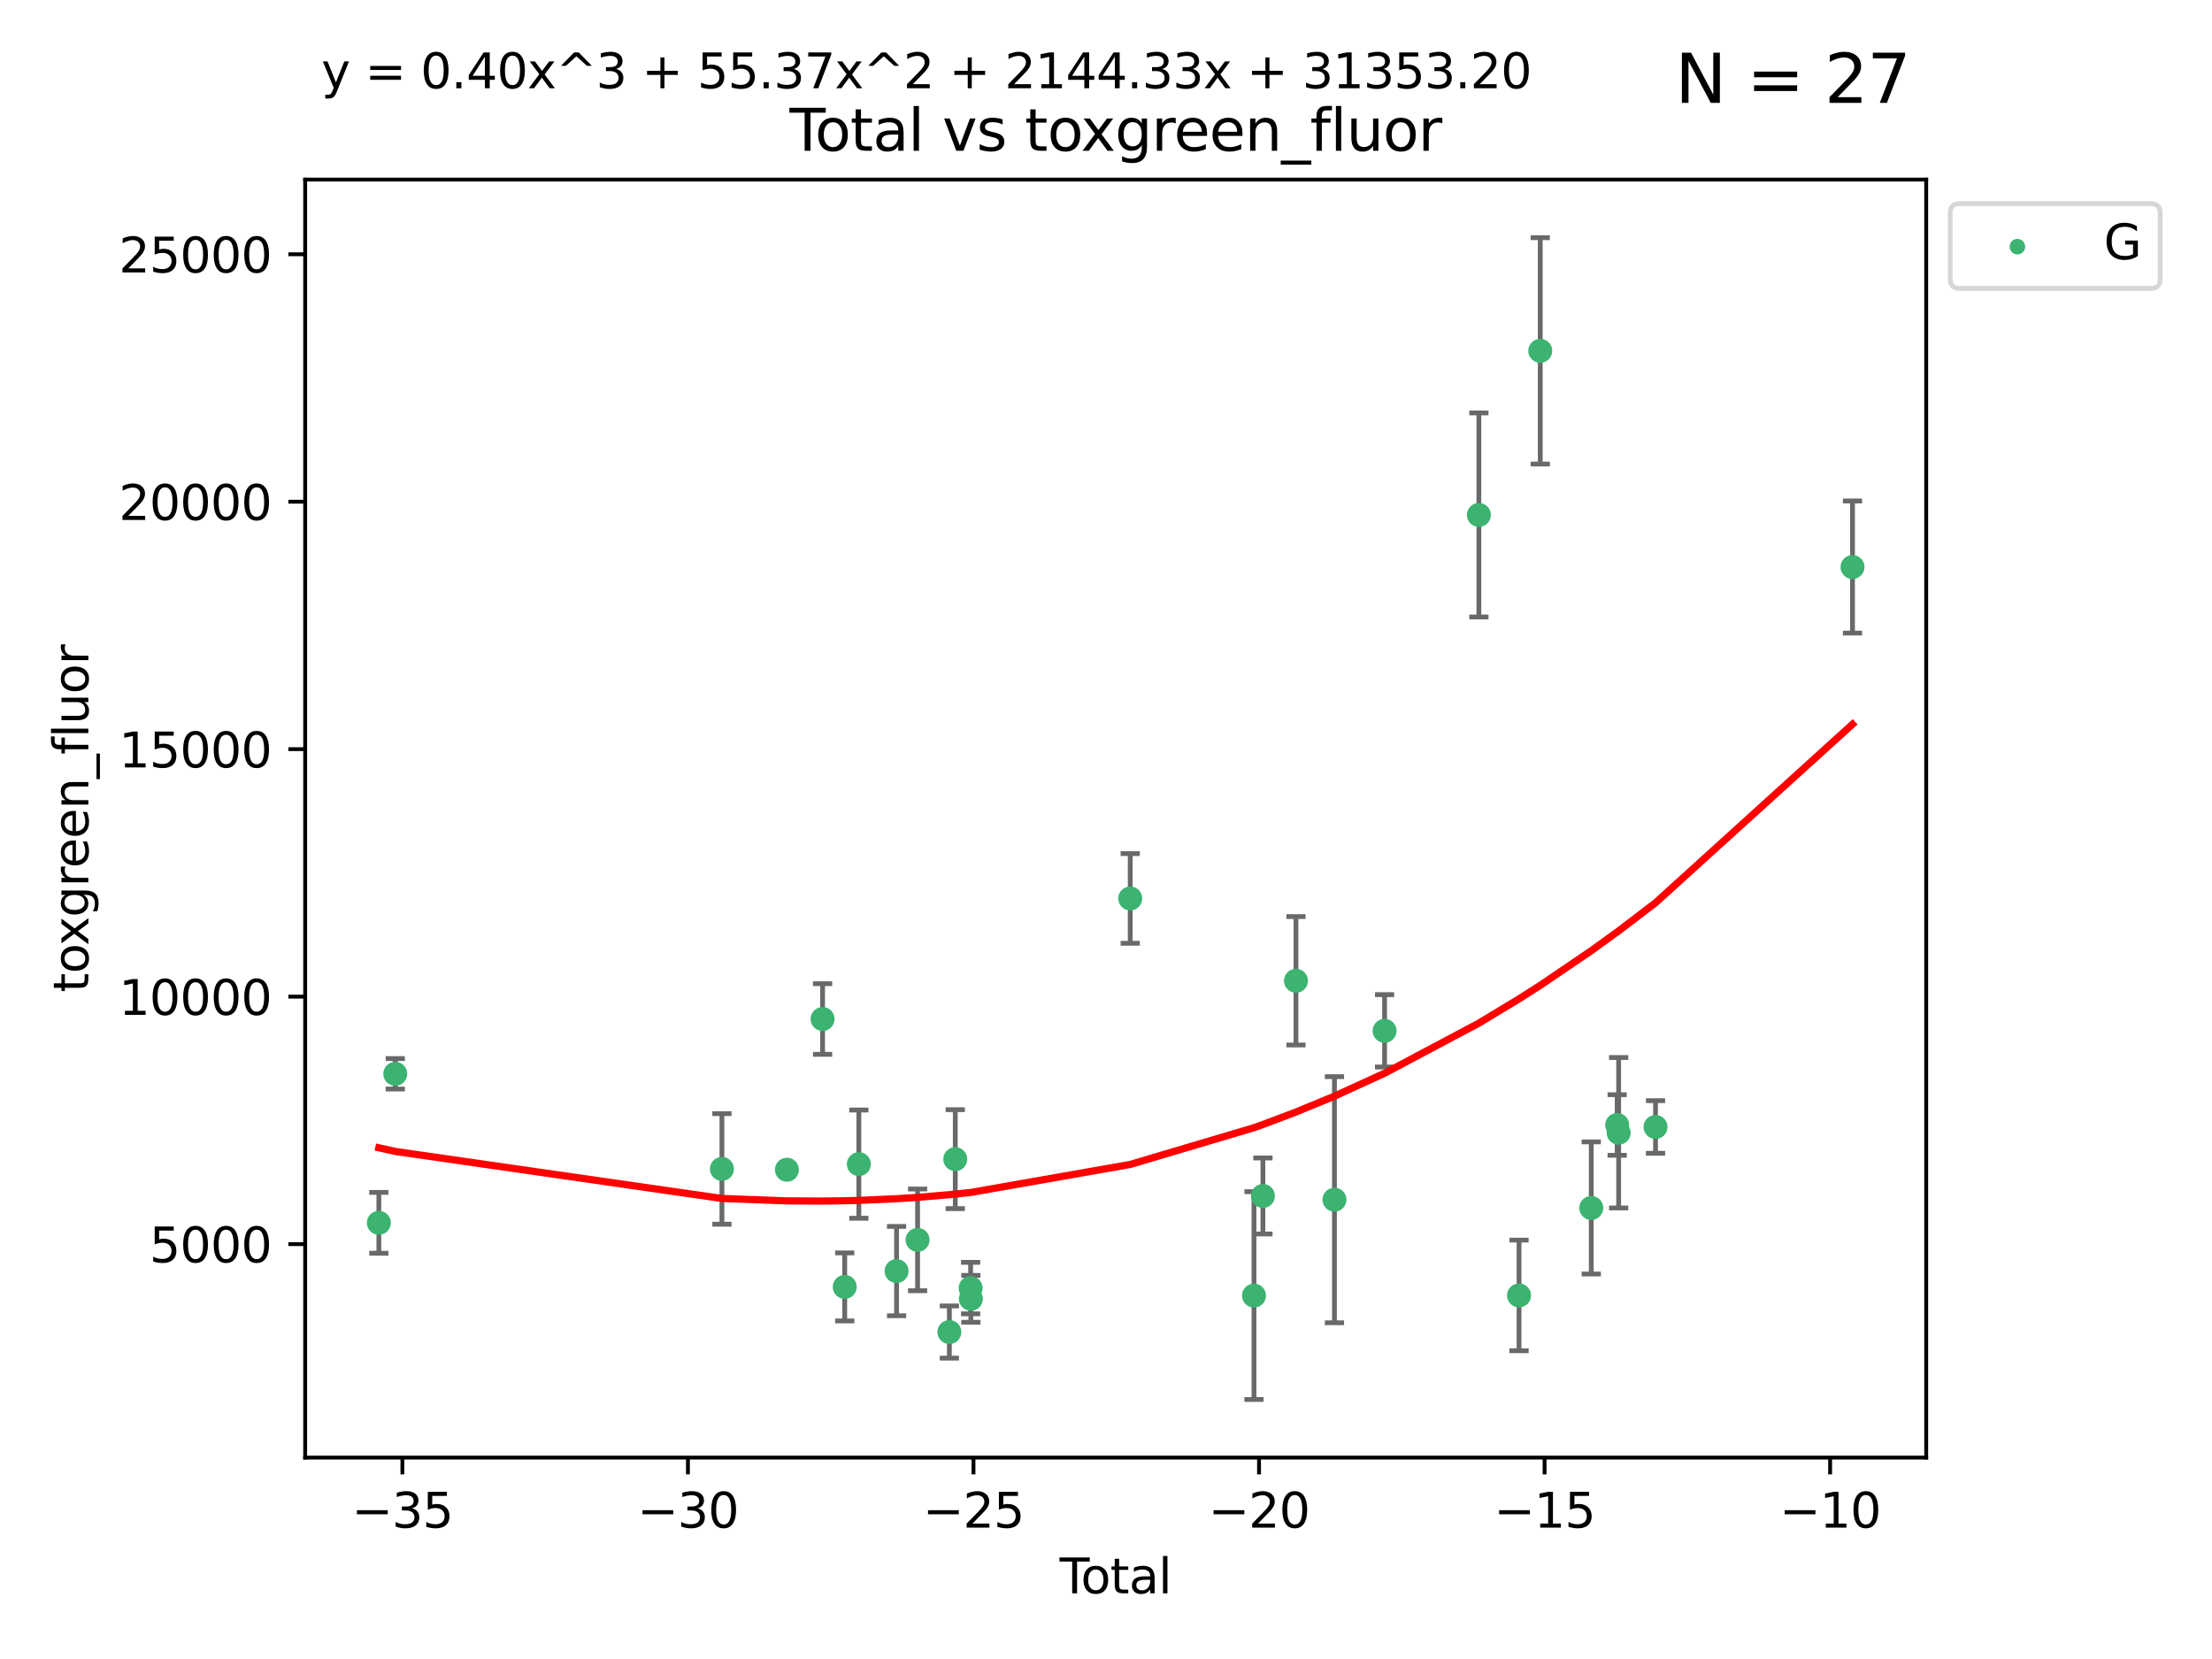 <?xml version="1.0" encoding="utf-8" standalone="no"?>
<!DOCTYPE svg PUBLIC "-//W3C//DTD SVG 1.1//EN"
  "http://www.w3.org/Graphics/SVG/1.1/DTD/svg11.dtd">
<svg xmlns:xlink="http://www.w3.org/1999/xlink" width="460.8pt" height="345.6pt" viewBox="0 0 460.8 345.6" xmlns="http://www.w3.org/2000/svg" version="1.1">
 <defs>
  <style type="text/css">*{stroke-linejoin: round; stroke-linecap: butt}</style>
 </defs>
 <g id="figure_1">
  <g id="patch_1">
   <path d="M 0 345.6 
L 460.8 345.6 
L 460.8 0 
L 0 0 
z
" style="fill: #ffffff"/>
  </g>
  <g id="axes_1">
   <g id="patch_2">
    <path d="M 63.571 303.64 
L 401.26 303.64 
L 401.26 37.411 
L 63.571 37.411 
z
" style="fill: #ffffff"/>
   </g>
   <g id="PathCollection_1">
    <defs>
     <path id="mdea92f87fd" d="M 0 1.118 
C 0.297 1.118 0.581 1 0.791 0.791 
C 1 0.581 1.118 0.297 1.118 0 
C 1.118 -0.297 1 -0.581 0.791 -0.791 
C 0.581 -1 0.297 -1.118 0 -1.118 
C -0.297 -1.118 -0.581 -1 -0.791 -0.791 
C -1 -0.581 -1.118 -0.297 -1.118 0 
C -1.118 0.297 -1 0.581 -0.791 0.791 
C -0.581 1 -0.297 1.118 0 1.118 
z
" style="stroke: #3cb371"/>
    </defs>
    <g clip-path="url(#pc1421f6412)">
     <use xlink:href="#mdea92f87fd" x="78.921" y="254.733" style="fill: #3cb371; stroke: #3cb371"/>
     <use xlink:href="#mdea92f87fd" x="82.343" y="223.696" style="fill: #3cb371; stroke: #3cb371"/>
     <use xlink:href="#mdea92f87fd" x="150.39" y="243.507" style="fill: #3cb371; stroke: #3cb371"/>
     <use xlink:href="#mdea92f87fd" x="163.931" y="243.675" style="fill: #3cb371; stroke: #3cb371"/>
     <use xlink:href="#mdea92f87fd" x="171.358" y="212.277" style="fill: #3cb371; stroke: #3cb371"/>
     <use xlink:href="#mdea92f87fd" x="175.972" y="268.086" style="fill: #3cb371; stroke: #3cb371"/>
     <use xlink:href="#mdea92f87fd" x="178.915" y="242.509" style="fill: #3cb371; stroke: #3cb371"/>
     <use xlink:href="#mdea92f87fd" x="186.771" y="264.787" style="fill: #3cb371; stroke: #3cb371"/>
     <use xlink:href="#mdea92f87fd" x="191.149" y="258.29" style="fill: #3cb371; stroke: #3cb371"/>
     <use xlink:href="#mdea92f87fd" x="197.771" y="277.486" style="fill: #3cb371; stroke: #3cb371"/>
     <use xlink:href="#mdea92f87fd" x="199" y="241.474" style="fill: #3cb371; stroke: #3cb371"/>
     <use xlink:href="#mdea92f87fd" x="202.198" y="268.329" style="fill: #3cb371; stroke: #3cb371"/>
     <use xlink:href="#mdea92f87fd" x="202.248" y="270.569" style="fill: #3cb371; stroke: #3cb371"/>
     <use xlink:href="#mdea92f87fd" x="235.447" y="187.165" style="fill: #3cb371; stroke: #3cb371"/>
     <use xlink:href="#mdea92f87fd" x="261.228" y="269.895" style="fill: #3cb371; stroke: #3cb371"/>
     <use xlink:href="#mdea92f87fd" x="263.091" y="249.143" style="fill: #3cb371; stroke: #3cb371"/>
     <use xlink:href="#mdea92f87fd" x="269.975" y="204.313" style="fill: #3cb371; stroke: #3cb371"/>
     <use xlink:href="#mdea92f87fd" x="277.992" y="249.917" style="fill: #3cb371; stroke: #3cb371"/>
     <use xlink:href="#mdea92f87fd" x="288.435" y="214.737" style="fill: #3cb371; stroke: #3cb371"/>
     <use xlink:href="#mdea92f87fd" x="308.08" y="107.273" style="fill: #3cb371; stroke: #3cb371"/>
     <use xlink:href="#mdea92f87fd" x="316.442" y="269.859" style="fill: #3cb371; stroke: #3cb371"/>
     <use xlink:href="#mdea92f87fd" x="320.864" y="73.086" style="fill: #3cb371; stroke: #3cb371"/>
     <use xlink:href="#mdea92f87fd" x="331.491" y="251.643" style="fill: #3cb371; stroke: #3cb371"/>
     <use xlink:href="#mdea92f87fd" x="336.885" y="234.353" style="fill: #3cb371; stroke: #3cb371"/>
     <use xlink:href="#mdea92f87fd" x="337.195" y="235.969" style="fill: #3cb371; stroke: #3cb371"/>
     <use xlink:href="#mdea92f87fd" x="344.877" y="234.766" style="fill: #3cb371; stroke: #3cb371"/>
     <use xlink:href="#mdea92f87fd" x="385.911" y="118.122" style="fill: #3cb371; stroke: #3cb371"/>
    </g>
   </g>
   <g id="matplotlib.axis_1">
    <g id="xtick_1">
     <g id="line2d_1">
      <defs>
       <path id="mc7ebd8603c" d="M 0 0 
L 0 3.5 
" style="stroke: #000000; stroke-width: 0.8"/>
      </defs>
      <g>
       <use xlink:href="#mc7ebd8603c" x="83.825" y="303.64" style="stroke: #000000; stroke-width: 0.8"/>
      </g>
     </g>
     <g id="text_1">
      <!-- −35 -->
      <g transform="translate(73.272 318.238)scale(0.1 -0.1)">
       <defs>
        <path id="DejaVuSans-2212" d="M 678 2272 
L 4684 2272 
L 4684 1741 
L 678 1741 
L 678 2272 
z
" transform="scale(0.016)"/>
        <path id="DejaVuSans-33" d="M 2597 2516 
Q 3050 2419 3304 2112 
Q 3559 1806 3559 1356 
Q 3559 666 3084 287 
Q 2609 -91 1734 -91 
Q 1441 -91 1130 -33 
Q 819 25 488 141 
L 488 750 
Q 750 597 1062 519 
Q 1375 441 1716 441 
Q 2309 441 2620 675 
Q 2931 909 2931 1356 
Q 2931 1769 2642 2001 
Q 2353 2234 1838 2234 
L 1294 2234 
L 1294 2753 
L 1863 2753 
Q 2328 2753 2575 2939 
Q 2822 3125 2822 3475 
Q 2822 3834 2567 4026 
Q 2313 4219 1838 4219 
Q 1578 4219 1281 4162 
Q 984 4106 628 3988 
L 628 4550 
Q 988 4650 1302 4700 
Q 1616 4750 1894 4750 
Q 2613 4750 3031 4423 
Q 3450 4097 3450 3541 
Q 3450 3153 3228 2886 
Q 3006 2619 2597 2516 
z
" transform="scale(0.016)"/>
        <path id="DejaVuSans-35" d="M 691 4666 
L 3169 4666 
L 3169 4134 
L 1269 4134 
L 1269 2991 
Q 1406 3038 1543 3061 
Q 1681 3084 1819 3084 
Q 2600 3084 3056 2656 
Q 3513 2228 3513 1497 
Q 3513 744 3044 326 
Q 2575 -91 1722 -91 
Q 1428 -91 1123 -41 
Q 819 9 494 109 
L 494 744 
Q 775 591 1075 516 
Q 1375 441 1709 441 
Q 2250 441 2565 725 
Q 2881 1009 2881 1497 
Q 2881 1984 2565 2268 
Q 2250 2553 1709 2553 
Q 1456 2553 1204 2497 
Q 953 2441 691 2322 
L 691 4666 
z
" transform="scale(0.016)"/>
       </defs>
       <use xlink:href="#DejaVuSans-2212"/>
       <use xlink:href="#DejaVuSans-33" x="83.789"/>
       <use xlink:href="#DejaVuSans-35" x="147.412"/>
      </g>
     </g>
    </g>
    <g id="xtick_2">
     <g id="line2d_2">
      <g>
       <use xlink:href="#mc7ebd8603c" x="143.309" y="303.64" style="stroke: #000000; stroke-width: 0.8"/>
      </g>
     </g>
     <g id="text_2">
      <!-- −30 -->
      <g transform="translate(132.757 318.238)scale(0.1 -0.1)">
       <defs>
        <path id="DejaVuSans-30" d="M 2034 4250 
Q 1547 4250 1301 3770 
Q 1056 3291 1056 2328 
Q 1056 1369 1301 889 
Q 1547 409 2034 409 
Q 2525 409 2770 889 
Q 3016 1369 3016 2328 
Q 3016 3291 2770 3770 
Q 2525 4250 2034 4250 
z
M 2034 4750 
Q 2819 4750 3233 4129 
Q 3647 3509 3647 2328 
Q 3647 1150 3233 529 
Q 2819 -91 2034 -91 
Q 1250 -91 836 529 
Q 422 1150 422 2328 
Q 422 3509 836 4129 
Q 1250 4750 2034 4750 
z
" transform="scale(0.016)"/>
       </defs>
       <use xlink:href="#DejaVuSans-2212"/>
       <use xlink:href="#DejaVuSans-33" x="83.789"/>
       <use xlink:href="#DejaVuSans-30" x="147.412"/>
      </g>
     </g>
    </g>
    <g id="xtick_3">
     <g id="line2d_3">
      <g>
       <use xlink:href="#mc7ebd8603c" x="202.794" y="303.64" style="stroke: #000000; stroke-width: 0.8"/>
      </g>
     </g>
     <g id="text_3">
      <!-- −25 -->
      <g transform="translate(192.241 318.238)scale(0.1 -0.1)">
       <defs>
        <path id="DejaVuSans-32" d="M 1228 531 
L 3431 531 
L 3431 0 
L 469 0 
L 469 531 
Q 828 903 1448 1529 
Q 2069 2156 2228 2338 
Q 2531 2678 2651 2914 
Q 2772 3150 2772 3378 
Q 2772 3750 2511 3984 
Q 2250 4219 1831 4219 
Q 1534 4219 1204 4116 
Q 875 4013 500 3803 
L 500 4441 
Q 881 4594 1212 4672 
Q 1544 4750 1819 4750 
Q 2544 4750 2975 4387 
Q 3406 4025 3406 3419 
Q 3406 3131 3298 2873 
Q 3191 2616 2906 2266 
Q 2828 2175 2409 1742 
Q 1991 1309 1228 531 
z
" transform="scale(0.016)"/>
       </defs>
       <use xlink:href="#DejaVuSans-2212"/>
       <use xlink:href="#DejaVuSans-32" x="83.789"/>
       <use xlink:href="#DejaVuSans-35" x="147.412"/>
      </g>
     </g>
    </g>
    <g id="xtick_4">
     <g id="line2d_4">
      <g>
       <use xlink:href="#mc7ebd8603c" x="262.278" y="303.64" style="stroke: #000000; stroke-width: 0.8"/>
      </g>
     </g>
     <g id="text_4">
      <!-- −20 -->
      <g transform="translate(251.726 318.238)scale(0.1 -0.1)">
       <use xlink:href="#DejaVuSans-2212"/>
       <use xlink:href="#DejaVuSans-32" x="83.789"/>
       <use xlink:href="#DejaVuSans-30" x="147.412"/>
      </g>
     </g>
    </g>
    <g id="xtick_5">
     <g id="line2d_5">
      <g>
       <use xlink:href="#mc7ebd8603c" x="321.763" y="303.64" style="stroke: #000000; stroke-width: 0.8"/>
      </g>
     </g>
     <g id="text_5">
      <!-- −15 -->
      <g transform="translate(311.21 318.238)scale(0.1 -0.1)">
       <defs>
        <path id="DejaVuSans-31" d="M 794 531 
L 1825 531 
L 1825 4091 
L 703 3866 
L 703 4441 
L 1819 4666 
L 2450 4666 
L 2450 531 
L 3481 531 
L 3481 0 
L 794 0 
L 794 531 
z
" transform="scale(0.016)"/>
       </defs>
       <use xlink:href="#DejaVuSans-2212"/>
       <use xlink:href="#DejaVuSans-31" x="83.789"/>
       <use xlink:href="#DejaVuSans-35" x="147.412"/>
      </g>
     </g>
    </g>
    <g id="xtick_6">
     <g id="line2d_6">
      <g>
       <use xlink:href="#mc7ebd8603c" x="381.247" y="303.64" style="stroke: #000000; stroke-width: 0.8"/>
      </g>
     </g>
     <g id="text_6">
      <!-- −10 -->
      <g transform="translate(370.695 318.238)scale(0.1 -0.1)">
       <use xlink:href="#DejaVuSans-2212"/>
       <use xlink:href="#DejaVuSans-31" x="83.789"/>
       <use xlink:href="#DejaVuSans-30" x="147.412"/>
      </g>
     </g>
    </g>
    <g id="text_7">
     <!-- Total -->
     <g transform="translate(220.739 331.917)scale(0.1 -0.1)">
      <defs>
       <path id="DejaVuSans-54" d="M -19 4666 
L 3928 4666 
L 3928 4134 
L 2272 4134 
L 2272 0 
L 1638 0 
L 1638 4134 
L -19 4134 
L -19 4666 
z
" transform="scale(0.016)"/>
       <path id="DejaVuSans-6f" d="M 1959 3097 
Q 1497 3097 1228 2736 
Q 959 2375 959 1747 
Q 959 1119 1226 758 
Q 1494 397 1959 397 
Q 2419 397 2687 759 
Q 2956 1122 2956 1747 
Q 2956 2369 2687 2733 
Q 2419 3097 1959 3097 
z
M 1959 3584 
Q 2709 3584 3137 3096 
Q 3566 2609 3566 1747 
Q 3566 888 3137 398 
Q 2709 -91 1959 -91 
Q 1206 -91 779 398 
Q 353 888 353 1747 
Q 353 2609 779 3096 
Q 1206 3584 1959 3584 
z
" transform="scale(0.016)"/>
       <path id="DejaVuSans-74" d="M 1172 4494 
L 1172 3500 
L 2356 3500 
L 2356 3053 
L 1172 3053 
L 1172 1153 
Q 1172 725 1289 603 
Q 1406 481 1766 481 
L 2356 481 
L 2356 0 
L 1766 0 
Q 1100 0 847 248 
Q 594 497 594 1153 
L 594 3053 
L 172 3053 
L 172 3500 
L 594 3500 
L 594 4494 
L 1172 4494 
z
" transform="scale(0.016)"/>
       <path id="DejaVuSans-61" d="M 2194 1759 
Q 1497 1759 1228 1600 
Q 959 1441 959 1056 
Q 959 750 1161 570 
Q 1363 391 1709 391 
Q 2188 391 2477 730 
Q 2766 1069 2766 1631 
L 2766 1759 
L 2194 1759 
z
M 3341 1997 
L 3341 0 
L 2766 0 
L 2766 531 
Q 2569 213 2275 61 
Q 1981 -91 1556 -91 
Q 1019 -91 701 211 
Q 384 513 384 1019 
Q 384 1609 779 1909 
Q 1175 2209 1959 2209 
L 2766 2209 
L 2766 2266 
Q 2766 2663 2505 2880 
Q 2244 3097 1772 3097 
Q 1472 3097 1187 3025 
Q 903 2953 641 2809 
L 641 3341 
Q 956 3463 1253 3523 
Q 1550 3584 1831 3584 
Q 2591 3584 2966 3190 
Q 3341 2797 3341 1997 
z
" transform="scale(0.016)"/>
       <path id="DejaVuSans-6c" d="M 603 4863 
L 1178 4863 
L 1178 0 
L 603 0 
L 603 4863 
z
" transform="scale(0.016)"/>
      </defs>
      <use xlink:href="#DejaVuSans-54"/>
      <use xlink:href="#DejaVuSans-6f" x="44.084"/>
      <use xlink:href="#DejaVuSans-74" x="105.266"/>
      <use xlink:href="#DejaVuSans-61" x="144.475"/>
      <use xlink:href="#DejaVuSans-6c" x="205.754"/>
     </g>
    </g>
   </g>
   <g id="matplotlib.axis_2">
    <g id="ytick_1">
     <g id="line2d_7">
      <defs>
       <path id="m24cbd85e77" d="M 0 0 
L -3.5 0 
" style="stroke: #000000; stroke-width: 0.8"/>
      </defs>
      <g>
       <use xlink:href="#m24cbd85e77" x="63.571" y="259.169" style="stroke: #000000; stroke-width: 0.8"/>
      </g>
     </g>
     <g id="text_8">
      <!-- 5000 -->
      <g transform="translate(31.121 262.968)scale(0.1 -0.1)">
       <use xlink:href="#DejaVuSans-35"/>
       <use xlink:href="#DejaVuSans-30" x="63.623"/>
       <use xlink:href="#DejaVuSans-30" x="127.246"/>
       <use xlink:href="#DejaVuSans-30" x="190.869"/>
      </g>
     </g>
    </g>
    <g id="ytick_2">
     <g id="line2d_8">
      <g>
       <use xlink:href="#m24cbd85e77" x="63.571" y="207.618" style="stroke: #000000; stroke-width: 0.8"/>
      </g>
     </g>
     <g id="text_9">
      <!-- 10000 -->
      <g transform="translate(24.759 211.417)scale(0.1 -0.1)">
       <use xlink:href="#DejaVuSans-31"/>
       <use xlink:href="#DejaVuSans-30" x="63.623"/>
       <use xlink:href="#DejaVuSans-30" x="127.246"/>
       <use xlink:href="#DejaVuSans-30" x="190.869"/>
       <use xlink:href="#DejaVuSans-30" x="254.492"/>
      </g>
     </g>
    </g>
    <g id="ytick_3">
     <g id="line2d_9">
      <g>
       <use xlink:href="#m24cbd85e77" x="63.571" y="156.067" style="stroke: #000000; stroke-width: 0.8"/>
      </g>
     </g>
     <g id="text_10">
      <!-- 15000 -->
      <g transform="translate(24.759 159.866)scale(0.1 -0.1)">
       <use xlink:href="#DejaVuSans-31"/>
       <use xlink:href="#DejaVuSans-35" x="63.623"/>
       <use xlink:href="#DejaVuSans-30" x="127.246"/>
       <use xlink:href="#DejaVuSans-30" x="190.869"/>
       <use xlink:href="#DejaVuSans-30" x="254.492"/>
      </g>
     </g>
    </g>
    <g id="ytick_4">
     <g id="line2d_10">
      <g>
       <use xlink:href="#m24cbd85e77" x="63.571" y="104.516" style="stroke: #000000; stroke-width: 0.8"/>
      </g>
     </g>
     <g id="text_11">
      <!-- 20000 -->
      <g transform="translate(24.759 108.315)scale(0.1 -0.1)">
       <use xlink:href="#DejaVuSans-32"/>
       <use xlink:href="#DejaVuSans-30" x="63.623"/>
       <use xlink:href="#DejaVuSans-30" x="127.246"/>
       <use xlink:href="#DejaVuSans-30" x="190.869"/>
       <use xlink:href="#DejaVuSans-30" x="254.492"/>
      </g>
     </g>
    </g>
    <g id="ytick_5">
     <g id="line2d_11">
      <g>
       <use xlink:href="#m24cbd85e77" x="63.571" y="52.965" style="stroke: #000000; stroke-width: 0.8"/>
      </g>
     </g>
     <g id="text_12">
      <!-- 25000 -->
      <g transform="translate(24.759 56.764)scale(0.1 -0.1)">
       <use xlink:href="#DejaVuSans-32"/>
       <use xlink:href="#DejaVuSans-35" x="63.623"/>
       <use xlink:href="#DejaVuSans-30" x="127.246"/>
       <use xlink:href="#DejaVuSans-30" x="190.869"/>
       <use xlink:href="#DejaVuSans-30" x="254.492"/>
      </g>
     </g>
    </g>
    <g id="text_13">
     <!-- toxgreen_fluor -->
     <g transform="translate(18.401 206.72)rotate(-90)scale(0.1 -0.1)">
      <defs>
       <path id="DejaVuSans-78" d="M 3513 3500 
L 2247 1797 
L 3578 0 
L 2900 0 
L 1881 1375 
L 863 0 
L 184 0 
L 1544 1831 
L 300 3500 
L 978 3500 
L 1906 2253 
L 2834 3500 
L 3513 3500 
z
" transform="scale(0.016)"/>
       <path id="DejaVuSans-67" d="M 2906 1791 
Q 2906 2416 2648 2759 
Q 2391 3103 1925 3103 
Q 1463 3103 1205 2759 
Q 947 2416 947 1791 
Q 947 1169 1205 825 
Q 1463 481 1925 481 
Q 2391 481 2648 825 
Q 2906 1169 2906 1791 
z
M 3481 434 
Q 3481 -459 3084 -895 
Q 2688 -1331 1869 -1331 
Q 1566 -1331 1297 -1286 
Q 1028 -1241 775 -1147 
L 775 -588 
Q 1028 -725 1275 -790 
Q 1522 -856 1778 -856 
Q 2344 -856 2625 -561 
Q 2906 -266 2906 331 
L 2906 616 
Q 2728 306 2450 153 
Q 2172 0 1784 0 
Q 1141 0 747 490 
Q 353 981 353 1791 
Q 353 2603 747 3093 
Q 1141 3584 1784 3584 
Q 2172 3584 2450 3431 
Q 2728 3278 2906 2969 
L 2906 3500 
L 3481 3500 
L 3481 434 
z
" transform="scale(0.016)"/>
       <path id="DejaVuSans-72" d="M 2631 2963 
Q 2534 3019 2420 3045 
Q 2306 3072 2169 3072 
Q 1681 3072 1420 2755 
Q 1159 2438 1159 1844 
L 1159 0 
L 581 0 
L 581 3500 
L 1159 3500 
L 1159 2956 
Q 1341 3275 1631 3429 
Q 1922 3584 2338 3584 
Q 2397 3584 2469 3576 
Q 2541 3569 2628 3553 
L 2631 2963 
z
" transform="scale(0.016)"/>
       <path id="DejaVuSans-65" d="M 3597 1894 
L 3597 1613 
L 953 1613 
Q 991 1019 1311 708 
Q 1631 397 2203 397 
Q 2534 397 2845 478 
Q 3156 559 3463 722 
L 3463 178 
Q 3153 47 2828 -22 
Q 2503 -91 2169 -91 
Q 1331 -91 842 396 
Q 353 884 353 1716 
Q 353 2575 817 3079 
Q 1281 3584 2069 3584 
Q 2775 3584 3186 3129 
Q 3597 2675 3597 1894 
z
M 3022 2063 
Q 3016 2534 2758 2815 
Q 2500 3097 2075 3097 
Q 1594 3097 1305 2825 
Q 1016 2553 972 2059 
L 3022 2063 
z
" transform="scale(0.016)"/>
       <path id="DejaVuSans-6e" d="M 3513 2113 
L 3513 0 
L 2938 0 
L 2938 2094 
Q 2938 2591 2744 2837 
Q 2550 3084 2163 3084 
Q 1697 3084 1428 2787 
Q 1159 2491 1159 1978 
L 1159 0 
L 581 0 
L 581 3500 
L 1159 3500 
L 1159 2956 
Q 1366 3272 1645 3428 
Q 1925 3584 2291 3584 
Q 2894 3584 3203 3211 
Q 3513 2838 3513 2113 
z
" transform="scale(0.016)"/>
       <path id="DejaVuSans-5f" d="M 3263 -1063 
L 3263 -1509 
L -63 -1509 
L -63 -1063 
L 3263 -1063 
z
" transform="scale(0.016)"/>
       <path id="DejaVuSans-66" d="M 2375 4863 
L 2375 4384 
L 1825 4384 
Q 1516 4384 1395 4259 
Q 1275 4134 1275 3809 
L 1275 3500 
L 2222 3500 
L 2222 3053 
L 1275 3053 
L 1275 0 
L 697 0 
L 697 3053 
L 147 3053 
L 147 3500 
L 697 3500 
L 697 3744 
Q 697 4328 969 4595 
Q 1241 4863 1831 4863 
L 2375 4863 
z
" transform="scale(0.016)"/>
       <path id="DejaVuSans-75" d="M 544 1381 
L 544 3500 
L 1119 3500 
L 1119 1403 
Q 1119 906 1312 657 
Q 1506 409 1894 409 
Q 2359 409 2629 706 
Q 2900 1003 2900 1516 
L 2900 3500 
L 3475 3500 
L 3475 0 
L 2900 0 
L 2900 538 
Q 2691 219 2414 64 
Q 2138 -91 1772 -91 
Q 1169 -91 856 284 
Q 544 659 544 1381 
z
M 1991 3584 
L 1991 3584 
z
" transform="scale(0.016)"/>
      </defs>
      <use xlink:href="#DejaVuSans-74"/>
      <use xlink:href="#DejaVuSans-6f" x="39.209"/>
      <use xlink:href="#DejaVuSans-78" x="97.266"/>
      <use xlink:href="#DejaVuSans-67" x="156.445"/>
      <use xlink:href="#DejaVuSans-72" x="219.922"/>
      <use xlink:href="#DejaVuSans-65" x="258.785"/>
      <use xlink:href="#DejaVuSans-65" x="320.309"/>
      <use xlink:href="#DejaVuSans-6e" x="381.832"/>
      <use xlink:href="#DejaVuSans-5f" x="445.211"/>
      <use xlink:href="#DejaVuSans-66" x="495.211"/>
      <use xlink:href="#DejaVuSans-6c" x="530.416"/>
      <use xlink:href="#DejaVuSans-75" x="558.199"/>
      <use xlink:href="#DejaVuSans-6f" x="621.578"/>
      <use xlink:href="#DejaVuSans-72" x="682.76"/>
     </g>
    </g>
   </g>
   <g id="LineCollection_1">
    <path d="M 78.921 261.072 
L 78.921 248.394 
" clip-path="url(#pc1421f6412)" style="fill: none; stroke: #696969"/>
    <path d="M 82.343 226.871 
L 82.343 220.52 
" clip-path="url(#pc1421f6412)" style="fill: none; stroke: #696969"/>
    <path d="M 150.39 255.023 
L 150.39 231.991 
" clip-path="url(#pc1421f6412)" style="fill: none; stroke: #696969"/>
    <path d="M 163.931 244.551 
L 163.931 242.799 
" clip-path="url(#pc1421f6412)" style="fill: none; stroke: #696969"/>
    <path d="M 171.358 219.636 
L 171.358 204.917 
" clip-path="url(#pc1421f6412)" style="fill: none; stroke: #696969"/>
    <path d="M 175.972 275.172 
L 175.972 260.999 
" clip-path="url(#pc1421f6412)" style="fill: none; stroke: #696969"/>
    <path d="M 178.915 253.783 
L 178.915 231.235 
" clip-path="url(#pc1421f6412)" style="fill: none; stroke: #696969"/>
    <path d="M 186.771 274.089 
L 186.771 255.485 
" clip-path="url(#pc1421f6412)" style="fill: none; stroke: #696969"/>
    <path d="M 191.149 268.883 
L 191.149 247.697 
" clip-path="url(#pc1421f6412)" style="fill: none; stroke: #696969"/>
    <path d="M 197.771 282.923 
L 197.771 272.048 
" clip-path="url(#pc1421f6412)" style="fill: none; stroke: #696969"/>
    <path d="M 199 251.782 
L 199 231.166 
" clip-path="url(#pc1421f6412)" style="fill: none; stroke: #696969"/>
    <path d="M 202.198 273.693 
L 202.198 262.966 
" clip-path="url(#pc1421f6412)" style="fill: none; stroke: #696969"/>
    <path d="M 202.248 275.452 
L 202.248 265.685 
" clip-path="url(#pc1421f6412)" style="fill: none; stroke: #696969"/>
    <path d="M 235.447 196.506 
L 235.447 177.823 
" clip-path="url(#pc1421f6412)" style="fill: none; stroke: #696969"/>
    <path d="M 261.228 291.539 
L 261.228 248.251 
" clip-path="url(#pc1421f6412)" style="fill: none; stroke: #696969"/>
    <path d="M 263.091 257.06 
L 263.091 241.227 
" clip-path="url(#pc1421f6412)" style="fill: none; stroke: #696969"/>
    <path d="M 269.975 217.692 
L 269.975 190.934 
" clip-path="url(#pc1421f6412)" style="fill: none; stroke: #696969"/>
    <path d="M 277.992 275.55 
L 277.992 224.285 
" clip-path="url(#pc1421f6412)" style="fill: none; stroke: #696969"/>
    <path d="M 288.435 222.276 
L 288.435 207.199 
" clip-path="url(#pc1421f6412)" style="fill: none; stroke: #696969"/>
    <path d="M 308.08 128.527 
L 308.08 86.02 
" clip-path="url(#pc1421f6412)" style="fill: none; stroke: #696969"/>
    <path d="M 316.442 281.381 
L 316.442 258.336 
" clip-path="url(#pc1421f6412)" style="fill: none; stroke: #696969"/>
    <path d="M 320.864 96.66 
L 320.864 49.513 
" clip-path="url(#pc1421f6412)" style="fill: none; stroke: #696969"/>
    <path d="M 331.491 265.405 
L 331.491 237.88 
" clip-path="url(#pc1421f6412)" style="fill: none; stroke: #696969"/>
    <path d="M 336.885 240.663 
L 336.885 228.043 
" clip-path="url(#pc1421f6412)" style="fill: none; stroke: #696969"/>
    <path d="M 337.195 251.641 
L 337.195 220.298 
" clip-path="url(#pc1421f6412)" style="fill: none; stroke: #696969"/>
    <path d="M 344.877 240.246 
L 344.877 229.286 
" clip-path="url(#pc1421f6412)" style="fill: none; stroke: #696969"/>
    <path d="M 385.911 131.881 
L 385.911 104.363 
" clip-path="url(#pc1421f6412)" style="fill: none; stroke: #696969"/>
   </g>
   <g id="line2d_12">
    <defs>
     <path id="m407ff095f8" d="M 2 0 
L -2 -0 
" style="stroke: #696969"/>
    </defs>
    <g clip-path="url(#pc1421f6412)">
     <use xlink:href="#m407ff095f8" x="78.921" y="261.072" style="fill: #696969; stroke: #696969"/>
     <use xlink:href="#m407ff095f8" x="82.343" y="226.871" style="fill: #696969; stroke: #696969"/>
     <use xlink:href="#m407ff095f8" x="150.39" y="255.023" style="fill: #696969; stroke: #696969"/>
     <use xlink:href="#m407ff095f8" x="163.931" y="244.551" style="fill: #696969; stroke: #696969"/>
     <use xlink:href="#m407ff095f8" x="171.358" y="219.636" style="fill: #696969; stroke: #696969"/>
     <use xlink:href="#m407ff095f8" x="175.972" y="275.172" style="fill: #696969; stroke: #696969"/>
     <use xlink:href="#m407ff095f8" x="178.915" y="253.783" style="fill: #696969; stroke: #696969"/>
     <use xlink:href="#m407ff095f8" x="186.771" y="274.089" style="fill: #696969; stroke: #696969"/>
     <use xlink:href="#m407ff095f8" x="191.149" y="268.883" style="fill: #696969; stroke: #696969"/>
     <use xlink:href="#m407ff095f8" x="197.771" y="282.923" style="fill: #696969; stroke: #696969"/>
     <use xlink:href="#m407ff095f8" x="199" y="251.782" style="fill: #696969; stroke: #696969"/>
     <use xlink:href="#m407ff095f8" x="202.198" y="273.693" style="fill: #696969; stroke: #696969"/>
     <use xlink:href="#m407ff095f8" x="202.248" y="275.452" style="fill: #696969; stroke: #696969"/>
     <use xlink:href="#m407ff095f8" x="235.447" y="196.506" style="fill: #696969; stroke: #696969"/>
     <use xlink:href="#m407ff095f8" x="261.228" y="291.539" style="fill: #696969; stroke: #696969"/>
     <use xlink:href="#m407ff095f8" x="263.091" y="257.06" style="fill: #696969; stroke: #696969"/>
     <use xlink:href="#m407ff095f8" x="269.975" y="217.692" style="fill: #696969; stroke: #696969"/>
     <use xlink:href="#m407ff095f8" x="277.992" y="275.55" style="fill: #696969; stroke: #696969"/>
     <use xlink:href="#m407ff095f8" x="288.435" y="222.276" style="fill: #696969; stroke: #696969"/>
     <use xlink:href="#m407ff095f8" x="308.08" y="128.527" style="fill: #696969; stroke: #696969"/>
     <use xlink:href="#m407ff095f8" x="316.442" y="281.381" style="fill: #696969; stroke: #696969"/>
     <use xlink:href="#m407ff095f8" x="320.864" y="96.66" style="fill: #696969; stroke: #696969"/>
     <use xlink:href="#m407ff095f8" x="331.491" y="265.405" style="fill: #696969; stroke: #696969"/>
     <use xlink:href="#m407ff095f8" x="336.885" y="240.663" style="fill: #696969; stroke: #696969"/>
     <use xlink:href="#m407ff095f8" x="337.195" y="251.641" style="fill: #696969; stroke: #696969"/>
     <use xlink:href="#m407ff095f8" x="344.877" y="240.246" style="fill: #696969; stroke: #696969"/>
     <use xlink:href="#m407ff095f8" x="385.911" y="131.881" style="fill: #696969; stroke: #696969"/>
    </g>
   </g>
   <g id="line2d_13">
    <g clip-path="url(#pc1421f6412)">
     <use xlink:href="#m407ff095f8" x="78.921" y="248.394" style="fill: #696969; stroke: #696969"/>
     <use xlink:href="#m407ff095f8" x="82.343" y="220.52" style="fill: #696969; stroke: #696969"/>
     <use xlink:href="#m407ff095f8" x="150.39" y="231.991" style="fill: #696969; stroke: #696969"/>
     <use xlink:href="#m407ff095f8" x="163.931" y="242.799" style="fill: #696969; stroke: #696969"/>
     <use xlink:href="#m407ff095f8" x="171.358" y="204.917" style="fill: #696969; stroke: #696969"/>
     <use xlink:href="#m407ff095f8" x="175.972" y="260.999" style="fill: #696969; stroke: #696969"/>
     <use xlink:href="#m407ff095f8" x="178.915" y="231.235" style="fill: #696969; stroke: #696969"/>
     <use xlink:href="#m407ff095f8" x="186.771" y="255.485" style="fill: #696969; stroke: #696969"/>
     <use xlink:href="#m407ff095f8" x="191.149" y="247.697" style="fill: #696969; stroke: #696969"/>
     <use xlink:href="#m407ff095f8" x="197.771" y="272.048" style="fill: #696969; stroke: #696969"/>
     <use xlink:href="#m407ff095f8" x="199" y="231.166" style="fill: #696969; stroke: #696969"/>
     <use xlink:href="#m407ff095f8" x="202.198" y="262.966" style="fill: #696969; stroke: #696969"/>
     <use xlink:href="#m407ff095f8" x="202.248" y="265.685" style="fill: #696969; stroke: #696969"/>
     <use xlink:href="#m407ff095f8" x="235.447" y="177.823" style="fill: #696969; stroke: #696969"/>
     <use xlink:href="#m407ff095f8" x="261.228" y="248.251" style="fill: #696969; stroke: #696969"/>
     <use xlink:href="#m407ff095f8" x="263.091" y="241.227" style="fill: #696969; stroke: #696969"/>
     <use xlink:href="#m407ff095f8" x="269.975" y="190.934" style="fill: #696969; stroke: #696969"/>
     <use xlink:href="#m407ff095f8" x="277.992" y="224.285" style="fill: #696969; stroke: #696969"/>
     <use xlink:href="#m407ff095f8" x="288.435" y="207.199" style="fill: #696969; stroke: #696969"/>
     <use xlink:href="#m407ff095f8" x="308.08" y="86.02" style="fill: #696969; stroke: #696969"/>
     <use xlink:href="#m407ff095f8" x="316.442" y="258.336" style="fill: #696969; stroke: #696969"/>
     <use xlink:href="#m407ff095f8" x="320.864" y="49.513" style="fill: #696969; stroke: #696969"/>
     <use xlink:href="#m407ff095f8" x="331.491" y="237.88" style="fill: #696969; stroke: #696969"/>
     <use xlink:href="#m407ff095f8" x="336.885" y="228.043" style="fill: #696969; stroke: #696969"/>
     <use xlink:href="#m407ff095f8" x="337.195" y="220.298" style="fill: #696969; stroke: #696969"/>
     <use xlink:href="#m407ff095f8" x="344.877" y="229.286" style="fill: #696969; stroke: #696969"/>
     <use xlink:href="#m407ff095f8" x="385.911" y="104.363" style="fill: #696969; stroke: #696969"/>
    </g>
   </g>
   <g id="line2d_14">
    <path d="M 78.921 239.105 
L 82.343 239.866 
L 150.39 249.662 
L 163.931 250.166 
L 171.358 250.205 
L 175.972 250.14 
L 178.915 250.063 
L 186.771 249.715 
L 191.149 249.43 
L 197.771 248.872 
L 199 248.751 
L 202.198 248.411 
L 202.248 248.405 
L 235.447 242.573 
L 261.228 234.921 
L 263.091 234.255 
L 269.975 231.654 
L 277.992 228.347 
L 288.435 223.577 
L 308.08 213.135 
L 316.442 208.085 
L 320.864 205.264 
L 331.491 198.05 
L 336.885 194.149 
L 337.195 193.92 
L 344.877 188.066 
L 385.911 150.871 
" clip-path="url(#pc1421f6412)" style="fill: none; stroke: #ff0000; stroke-width: 1.5; stroke-linecap: square"/>
   </g>
   <g id="line2d_15">
    <defs>
     <path id="m3ac905d61c" d="M 0 2 
C 0.53 2 1.039 1.789 1.414 1.414 
C 1.789 1.039 2 0.53 2 0 
C 2 -0.53 1.789 -1.039 1.414 -1.414 
C 1.039 -1.789 0.53 -2 0 -2 
C -0.53 -2 -1.039 -1.789 -1.414 -1.414 
C -1.789 -1.039 -2 -0.53 -2 0 
C -2 0.53 -1.789 1.039 -1.414 1.414 
C -1.039 1.789 -0.53 2 0 2 
z
" style="stroke: #3cb371"/>
    </defs>
    <g clip-path="url(#pc1421f6412)">
     <use xlink:href="#m3ac905d61c" x="78.921" y="254.733" style="fill: #3cb371; stroke: #3cb371"/>
     <use xlink:href="#m3ac905d61c" x="82.343" y="223.696" style="fill: #3cb371; stroke: #3cb371"/>
     <use xlink:href="#m3ac905d61c" x="150.39" y="243.507" style="fill: #3cb371; stroke: #3cb371"/>
     <use xlink:href="#m3ac905d61c" x="163.931" y="243.675" style="fill: #3cb371; stroke: #3cb371"/>
     <use xlink:href="#m3ac905d61c" x="171.358" y="212.277" style="fill: #3cb371; stroke: #3cb371"/>
     <use xlink:href="#m3ac905d61c" x="175.972" y="268.086" style="fill: #3cb371; stroke: #3cb371"/>
     <use xlink:href="#m3ac905d61c" x="178.915" y="242.509" style="fill: #3cb371; stroke: #3cb371"/>
     <use xlink:href="#m3ac905d61c" x="186.771" y="264.787" style="fill: #3cb371; stroke: #3cb371"/>
     <use xlink:href="#m3ac905d61c" x="191.149" y="258.29" style="fill: #3cb371; stroke: #3cb371"/>
     <use xlink:href="#m3ac905d61c" x="197.771" y="277.486" style="fill: #3cb371; stroke: #3cb371"/>
     <use xlink:href="#m3ac905d61c" x="199" y="241.474" style="fill: #3cb371; stroke: #3cb371"/>
     <use xlink:href="#m3ac905d61c" x="202.198" y="268.329" style="fill: #3cb371; stroke: #3cb371"/>
     <use xlink:href="#m3ac905d61c" x="202.248" y="270.569" style="fill: #3cb371; stroke: #3cb371"/>
     <use xlink:href="#m3ac905d61c" x="235.447" y="187.165" style="fill: #3cb371; stroke: #3cb371"/>
     <use xlink:href="#m3ac905d61c" x="261.228" y="269.895" style="fill: #3cb371; stroke: #3cb371"/>
     <use xlink:href="#m3ac905d61c" x="263.091" y="249.143" style="fill: #3cb371; stroke: #3cb371"/>
     <use xlink:href="#m3ac905d61c" x="269.975" y="204.313" style="fill: #3cb371; stroke: #3cb371"/>
     <use xlink:href="#m3ac905d61c" x="277.992" y="249.917" style="fill: #3cb371; stroke: #3cb371"/>
     <use xlink:href="#m3ac905d61c" x="288.435" y="214.737" style="fill: #3cb371; stroke: #3cb371"/>
     <use xlink:href="#m3ac905d61c" x="308.08" y="107.273" style="fill: #3cb371; stroke: #3cb371"/>
     <use xlink:href="#m3ac905d61c" x="316.442" y="269.859" style="fill: #3cb371; stroke: #3cb371"/>
     <use xlink:href="#m3ac905d61c" x="320.864" y="73.086" style="fill: #3cb371; stroke: #3cb371"/>
     <use xlink:href="#m3ac905d61c" x="331.491" y="251.643" style="fill: #3cb371; stroke: #3cb371"/>
     <use xlink:href="#m3ac905d61c" x="336.885" y="234.353" style="fill: #3cb371; stroke: #3cb371"/>
     <use xlink:href="#m3ac905d61c" x="337.195" y="235.969" style="fill: #3cb371; stroke: #3cb371"/>
     <use xlink:href="#m3ac905d61c" x="344.877" y="234.766" style="fill: #3cb371; stroke: #3cb371"/>
     <use xlink:href="#m3ac905d61c" x="385.911" y="118.122" style="fill: #3cb371; stroke: #3cb371"/>
    </g>
   </g>
   <g id="patch_3">
    <path d="M 63.571 303.64 
L 63.571 37.411 
" style="fill: none; stroke: #000000; stroke-width: 0.8; stroke-linejoin: miter; stroke-linecap: square"/>
   </g>
   <g id="patch_4">
    <path d="M 401.26 303.64 
L 401.26 37.411 
" style="fill: none; stroke: #000000; stroke-width: 0.8; stroke-linejoin: miter; stroke-linecap: square"/>
   </g>
   <g id="patch_5">
    <path d="M 63.571 303.64 
L 401.26 303.64 
" style="fill: none; stroke: #000000; stroke-width: 0.8; stroke-linejoin: miter; stroke-linecap: square"/>
   </g>
   <g id="patch_6">
    <path d="M 63.571 37.411 
L 401.26 37.411 
" style="fill: none; stroke: #000000; stroke-width: 0.8; stroke-linejoin: miter; stroke-linecap: square"/>
   </g>
   <g id="text_14">
    <!-- N = 27 -->
    <g transform="translate(348.964 21.426)scale(0.14 -0.14)">
     <defs>
      <path id="DejaVuSans-4e" d="M 628 4666 
L 1478 4666 
L 3547 763 
L 3547 4666 
L 4159 4666 
L 4159 0 
L 3309 0 
L 1241 3903 
L 1241 0 
L 628 0 
L 628 4666 
z
" transform="scale(0.016)"/>
      <path id="DejaVuSans-20" transform="scale(0.016)"/>
      <path id="DejaVuSans-3d" d="M 678 2906 
L 4684 2906 
L 4684 2381 
L 678 2381 
L 678 2906 
z
M 678 1631 
L 4684 1631 
L 4684 1100 
L 678 1100 
L 678 1631 
z
" transform="scale(0.016)"/>
      <path id="DejaVuSans-37" d="M 525 4666 
L 3525 4666 
L 3525 4397 
L 1831 0 
L 1172 0 
L 2766 4134 
L 525 4134 
L 525 4666 
z
" transform="scale(0.016)"/>
     </defs>
     <use xlink:href="#DejaVuSans-4e"/>
     <use xlink:href="#DejaVuSans-20" x="74.805"/>
     <use xlink:href="#DejaVuSans-3d" x="106.592"/>
     <use xlink:href="#DejaVuSans-20" x="190.381"/>
     <use xlink:href="#DejaVuSans-32" x="222.168"/>
     <use xlink:href="#DejaVuSans-37" x="285.791"/>
    </g>
   </g>
   <g id="text_15">
    <!-- y = 0.40x^3 + 55.37x^2 + 2144.33x + 31353.20 -->
    <g transform="translate(66.948 18.387)scale(0.1 -0.1)">
     <defs>
      <path id="DejaVuSans-79" d="M 2059 -325 
Q 1816 -950 1584 -1140 
Q 1353 -1331 966 -1331 
L 506 -1331 
L 506 -850 
L 844 -850 
Q 1081 -850 1212 -737 
Q 1344 -625 1503 -206 
L 1606 56 
L 191 3500 
L 800 3500 
L 1894 763 
L 2988 3500 
L 3597 3500 
L 2059 -325 
z
" transform="scale(0.016)"/>
      <path id="DejaVuSans-2e" d="M 684 794 
L 1344 794 
L 1344 0 
L 684 0 
L 684 794 
z
" transform="scale(0.016)"/>
      <path id="DejaVuSans-34" d="M 2419 4116 
L 825 1625 
L 2419 1625 
L 2419 4116 
z
M 2253 4666 
L 3047 4666 
L 3047 1625 
L 3713 1625 
L 3713 1100 
L 3047 1100 
L 3047 0 
L 2419 0 
L 2419 1100 
L 313 1100 
L 313 1709 
L 2253 4666 
z
" transform="scale(0.016)"/>
      <path id="DejaVuSans-5e" d="M 2988 4666 
L 4684 2925 
L 4056 2925 
L 2681 4159 
L 1306 2925 
L 678 2925 
L 2375 4666 
L 2988 4666 
z
" transform="scale(0.016)"/>
      <path id="DejaVuSans-2b" d="M 2944 4013 
L 2944 2272 
L 4684 2272 
L 4684 1741 
L 2944 1741 
L 2944 0 
L 2419 0 
L 2419 1741 
L 678 1741 
L 678 2272 
L 2419 2272 
L 2419 4013 
L 2944 4013 
z
" transform="scale(0.016)"/>
     </defs>
     <use xlink:href="#DejaVuSans-79"/>
     <use xlink:href="#DejaVuSans-20" x="59.18"/>
     <use xlink:href="#DejaVuSans-3d" x="90.967"/>
     <use xlink:href="#DejaVuSans-20" x="174.756"/>
     <use xlink:href="#DejaVuSans-30" x="206.543"/>
     <use xlink:href="#DejaVuSans-2e" x="270.166"/>
     <use xlink:href="#DejaVuSans-34" x="301.953"/>
     <use xlink:href="#DejaVuSans-30" x="365.576"/>
     <use xlink:href="#DejaVuSans-78" x="429.199"/>
     <use xlink:href="#DejaVuSans-5e" x="488.379"/>
     <use xlink:href="#DejaVuSans-33" x="572.168"/>
     <use xlink:href="#DejaVuSans-20" x="635.791"/>
     <use xlink:href="#DejaVuSans-2b" x="667.578"/>
     <use xlink:href="#DejaVuSans-20" x="751.367"/>
     <use xlink:href="#DejaVuSans-35" x="783.154"/>
     <use xlink:href="#DejaVuSans-35" x="846.777"/>
     <use xlink:href="#DejaVuSans-2e" x="910.4"/>
     <use xlink:href="#DejaVuSans-33" x="942.188"/>
     <use xlink:href="#DejaVuSans-37" x="1005.811"/>
     <use xlink:href="#DejaVuSans-78" x="1069.434"/>
     <use xlink:href="#DejaVuSans-5e" x="1128.613"/>
     <use xlink:href="#DejaVuSans-32" x="1212.402"/>
     <use xlink:href="#DejaVuSans-20" x="1276.025"/>
     <use xlink:href="#DejaVuSans-2b" x="1307.812"/>
     <use xlink:href="#DejaVuSans-20" x="1391.602"/>
     <use xlink:href="#DejaVuSans-32" x="1423.389"/>
     <use xlink:href="#DejaVuSans-31" x="1487.012"/>
     <use xlink:href="#DejaVuSans-34" x="1550.635"/>
     <use xlink:href="#DejaVuSans-34" x="1614.258"/>
     <use xlink:href="#DejaVuSans-2e" x="1677.881"/>
     <use xlink:href="#DejaVuSans-33" x="1709.668"/>
     <use xlink:href="#DejaVuSans-33" x="1773.291"/>
     <use xlink:href="#DejaVuSans-78" x="1836.914"/>
     <use xlink:href="#DejaVuSans-20" x="1896.094"/>
     <use xlink:href="#DejaVuSans-2b" x="1927.881"/>
     <use xlink:href="#DejaVuSans-20" x="2011.67"/>
     <use xlink:href="#DejaVuSans-33" x="2043.457"/>
     <use xlink:href="#DejaVuSans-31" x="2107.08"/>
     <use xlink:href="#DejaVuSans-33" x="2170.703"/>
     <use xlink:href="#DejaVuSans-35" x="2234.326"/>
     <use xlink:href="#DejaVuSans-33" x="2297.949"/>
     <use xlink:href="#DejaVuSans-2e" x="2361.572"/>
     <use xlink:href="#DejaVuSans-32" x="2393.359"/>
     <use xlink:href="#DejaVuSans-30" x="2456.982"/>
    </g>
   </g>
   <g id="text_16">
    <!-- Total vs toxgreen_fluor -->
    <g transform="translate(164.48 31.411)scale(0.12 -0.12)">
     <defs>
      <path id="DejaVuSans-76" d="M 191 3500 
L 800 3500 
L 1894 563 
L 2988 3500 
L 3597 3500 
L 2284 0 
L 1503 0 
L 191 3500 
z
" transform="scale(0.016)"/>
      <path id="DejaVuSans-73" d="M 2834 3397 
L 2834 2853 
Q 2591 2978 2328 3040 
Q 2066 3103 1784 3103 
Q 1356 3103 1142 2972 
Q 928 2841 928 2578 
Q 928 2378 1081 2264 
Q 1234 2150 1697 2047 
L 1894 2003 
Q 2506 1872 2764 1633 
Q 3022 1394 3022 966 
Q 3022 478 2636 193 
Q 2250 -91 1575 -91 
Q 1294 -91 989 -36 
Q 684 19 347 128 
L 347 722 
Q 666 556 975 473 
Q 1284 391 1588 391 
Q 1994 391 2212 530 
Q 2431 669 2431 922 
Q 2431 1156 2273 1281 
Q 2116 1406 1581 1522 
L 1381 1569 
Q 847 1681 609 1914 
Q 372 2147 372 2553 
Q 372 3047 722 3315 
Q 1072 3584 1716 3584 
Q 2034 3584 2315 3537 
Q 2597 3491 2834 3397 
z
" transform="scale(0.016)"/>
     </defs>
     <use xlink:href="#DejaVuSans-54"/>
     <use xlink:href="#DejaVuSans-6f" x="44.084"/>
     <use xlink:href="#DejaVuSans-74" x="105.266"/>
     <use xlink:href="#DejaVuSans-61" x="144.475"/>
     <use xlink:href="#DejaVuSans-6c" x="205.754"/>
     <use xlink:href="#DejaVuSans-20" x="233.537"/>
     <use xlink:href="#DejaVuSans-76" x="265.324"/>
     <use xlink:href="#DejaVuSans-73" x="324.504"/>
     <use xlink:href="#DejaVuSans-20" x="376.604"/>
     <use xlink:href="#DejaVuSans-74" x="408.391"/>
     <use xlink:href="#DejaVuSans-6f" x="447.6"/>
     <use xlink:href="#DejaVuSans-78" x="505.656"/>
     <use xlink:href="#DejaVuSans-67" x="564.836"/>
     <use xlink:href="#DejaVuSans-72" x="628.312"/>
     <use xlink:href="#DejaVuSans-65" x="667.176"/>
     <use xlink:href="#DejaVuSans-65" x="728.699"/>
     <use xlink:href="#DejaVuSans-6e" x="790.223"/>
     <use xlink:href="#DejaVuSans-5f" x="853.602"/>
     <use xlink:href="#DejaVuSans-66" x="903.602"/>
     <use xlink:href="#DejaVuSans-6c" x="938.807"/>
     <use xlink:href="#DejaVuSans-75" x="966.59"/>
     <use xlink:href="#DejaVuSans-6f" x="1029.969"/>
     <use xlink:href="#DejaVuSans-72" x="1091.15"/>
    </g>
   </g>
   <g id="legend_1">
    <g id="patch_7">
     <path d="M 408.26 60.089 
L 448.008 60.089 
Q 450.008 60.089 450.008 58.089 
L 450.008 44.411 
Q 450.008 42.411 448.008 42.411 
L 408.26 42.411 
Q 406.26 42.411 406.26 44.411 
L 406.26 58.089 
Q 406.26 60.089 408.26 60.089 
z
" style="fill: #ffffff; opacity: 0.8; stroke: #cccccc; stroke-linejoin: miter"/>
    </g>
    <g id="PathCollection_2">
     <g>
      <use xlink:href="#mdea92f87fd" x="420.26" y="51.385" style="fill: #3cb371; stroke: #3cb371"/>
     </g>
    </g>
    <g id="text_17">
     <!-- G -->
     <g transform="translate(438.26 54.01)scale(0.1 -0.1)">
      <defs>
       <path id="DejaVuSans-47" d="M 3809 666 
L 3809 1919 
L 2778 1919 
L 2778 2438 
L 4434 2438 
L 4434 434 
Q 4069 175 3628 42 
Q 3188 -91 2688 -91 
Q 1594 -91 976 548 
Q 359 1188 359 2328 
Q 359 3472 976 4111 
Q 1594 4750 2688 4750 
Q 3144 4750 3555 4637 
Q 3966 4525 4313 4306 
L 4313 3634 
Q 3963 3931 3569 4081 
Q 3175 4231 2741 4231 
Q 1884 4231 1454 3753 
Q 1025 3275 1025 2328 
Q 1025 1384 1454 906 
Q 1884 428 2741 428 
Q 3075 428 3337 486 
Q 3600 544 3809 666 
z
" transform="scale(0.016)"/>
      </defs>
      <use xlink:href="#DejaVuSans-47"/>
     </g>
    </g>
   </g>
  </g>
 </g>
 <defs>
  <clipPath id="pc1421f6412">
   <rect x="63.571" y="37.411" width="337.689" height="266.229"/>
  </clipPath>
 </defs>
</svg>
